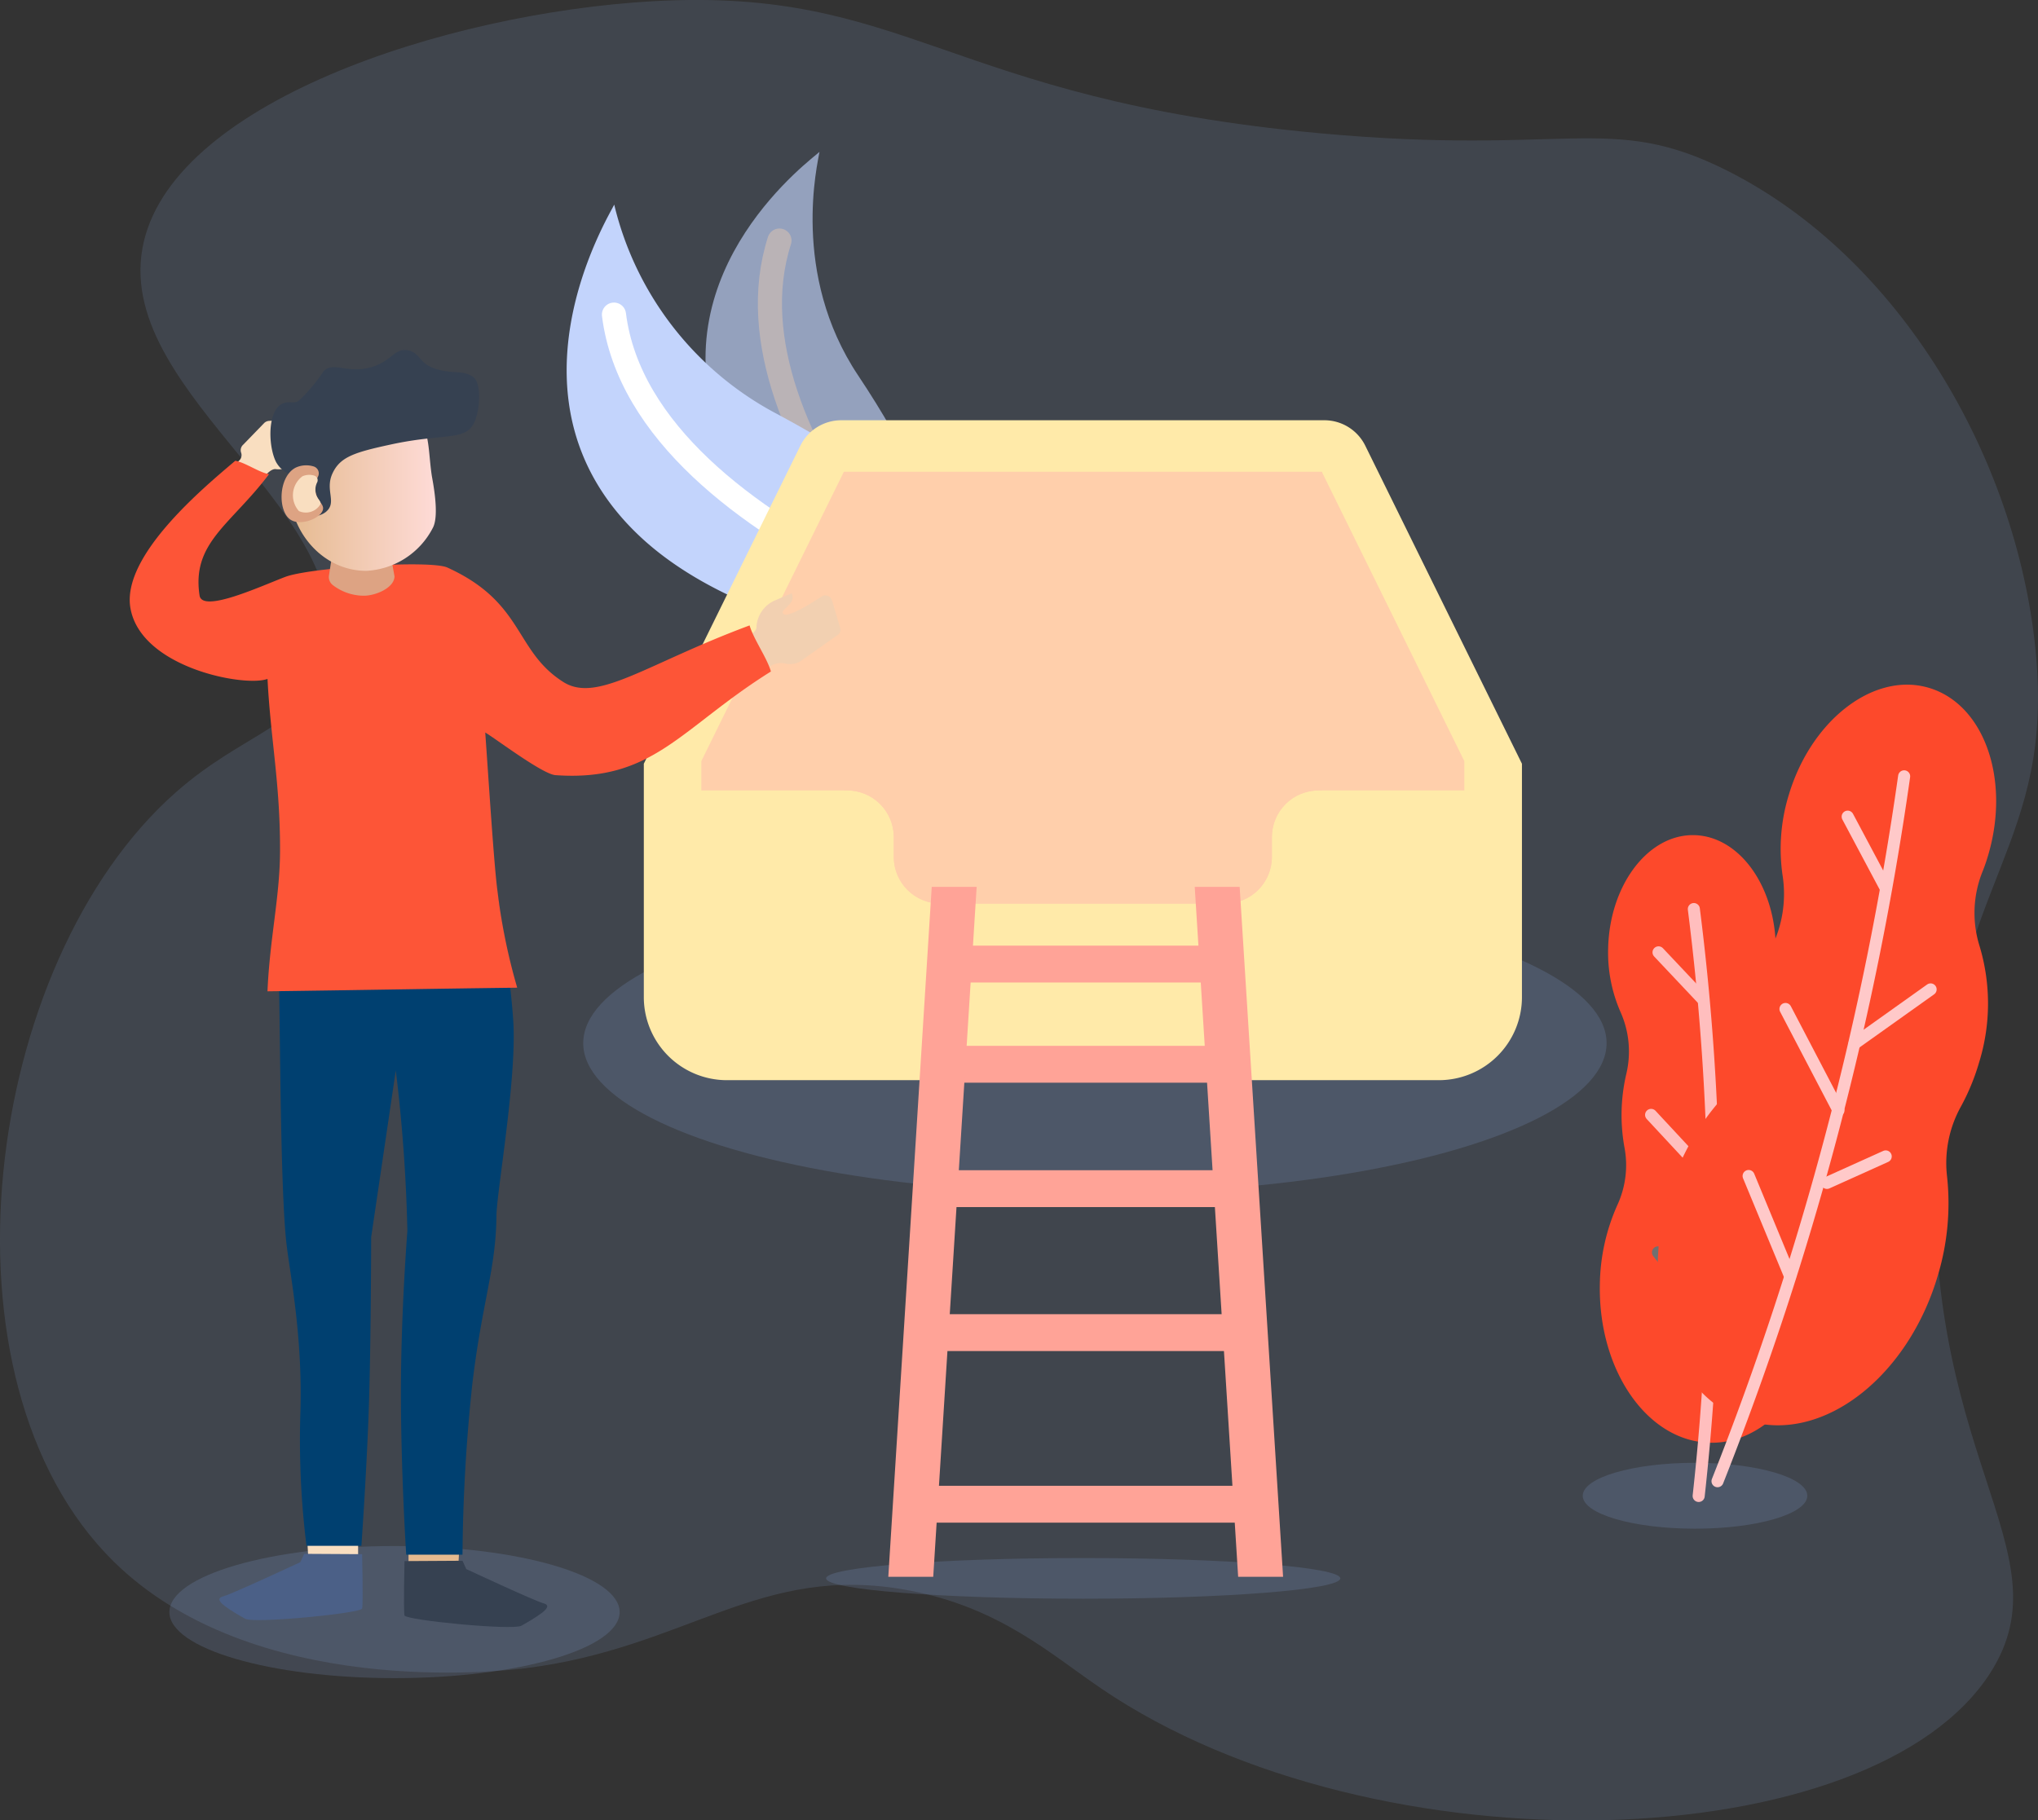 <svg id="组_3519" data-name="组 3519" xmlns="http://www.w3.org/2000/svg" xmlns:xlink="http://www.w3.org/1999/xlink" width="168.935" height="150.926" viewBox="0 0 168.935 150.926">
  <rect x="0" y="0" width="168.935" height="150.926" fill="#333333" stroke="none"/>
  <defs>
    <style>
      .cls-1, .cls-30, .cls-31, .cls-32, .cls-33, .cls-5, .cls-7 {
        fill: none;
      }

      .cls-2 {
        opacity: 0.13;
        fill: url(#linear-gradient);
      }

      .cls-3 {
        opacity: 0.64;
      }

      .cls-4 {
        fill: url(#linear-gradient-2);
      }

      .cls-5 {
        stroke: #fff1f1;
      }

      .cls-30, .cls-31, .cls-32, .cls-33, .cls-5, .cls-7 {
        stroke-linecap: round;
        stroke-miterlimit: 10;
      }

      .cls-5, .cls-7 {
        stroke-width: 2px;
      }

      .cls-6 {
        fill: url(#linear-gradient-3);
      }

      .cls-7 {
        stroke: #fff;
      }

      .cls-10, .cls-11, .cls-8, .cls-9 {
        opacity: 0.15;
      }

      .cls-8 {
        fill: url(#linear-gradient-4);
      }

      .cls-9 {
        fill: url(#linear-gradient-5);
      }

      .cls-10 {
        fill: url(#linear-gradient-6);
      }

      .cls-11 {
        fill: url(#linear-gradient-7);
      }

      .cls-12 {
        fill: url(#linear-gradient-8);
      }

      .cls-13 {
        fill: url(#linear-gradient-9);
      }

      .cls-14 {
        clip-path: url(#clip-path);
      }

      .cls-15 {
        fill: url(#linear-gradient-10);
      }

      .cls-16 {
        fill: url(#linear-gradient-11);
      }

      .cls-17 {
        fill: url(#linear-gradient-12);
      }

      .cls-18 {
        fill: url(#linear-gradient-13);
      }

      .cls-19 {
        fill: url(#linear-gradient-14);
      }

      .cls-20 {
        fill: url(#linear-gradient-15);
      }

      .cls-21 {
        fill: #004070;
      }

      .cls-22 {
        fill: url(#linear-gradient-16);
      }

      .cls-23 {
        fill: #fd5537;
      }

      .cls-24 {
        fill: url(#linear-gradient-17);
      }

      .cls-25 {
        fill: url(#linear-gradient-18);
      }

      .cls-26 {
        fill: url(#linear-gradient-19);
      }

      .cls-27 {
        fill: url(#linear-gradient-20);
      }

      .cls-28 {
        fill: url(#linear-gradient-21);
      }

      .cls-29 {
        fill: #fd492b;
      }

      .cls-30 {
        stroke: #ffbebe;
      }

      .cls-31, .cls-32 {
        stroke: #707070;
      }

      .cls-32 {
        stroke-width: 4.144px;
      }

      .cls-33 {
        stroke: #ffc9c9;
      }

      .cls-34 {
        fill: #ffa397;
      }
    </style>
    <linearGradient id="linear-gradient" x1="-2.511" y1="0.5" x2="-1.511" y2="0.5" gradientUnits="objectBoundingBox">
      <stop offset="0" stop-color="#415eef"/>
      <stop offset="1" stop-color="#99beff"/>
    </linearGradient>
    <linearGradient id="linear-gradient-2" x1="-18.601" y1="-0.467" x2="-18.405" y2="-1.369" gradientUnits="objectBoundingBox">
      <stop offset="0" stop-color="#7b91ff"/>
      <stop offset="1" stop-color="#c3d4fc"/>
    </linearGradient>
    <linearGradient id="linear-gradient-3" x1="-10.107" y1="2.069" x2="-9.982" y2="0.946" xlink:href="#linear-gradient-2"/>
    <linearGradient id="linear-gradient-4" x1="-5.152" y1="0.715" x2="-4.096" y2="0.264" xlink:href="#linear-gradient"/>
    <linearGradient id="linear-gradient-5" x1="-8.594" y1="0.715" x2="-7.538" y2="0.264" xlink:href="#linear-gradient"/>
    <linearGradient id="linear-gradient-6" x1="-28.811" y1="0.715" x2="-27.756" y2="0.264" xlink:href="#linear-gradient"/>
    <linearGradient id="linear-gradient-7" x1="-10.203" y1="1.298" x2="-9.148" y2="-0.375" xlink:href="#linear-gradient"/>
    <linearGradient id="linear-gradient-8" x1="-5.769" y1="1.105" x2="-5.137" y2="0.077" gradientUnits="objectBoundingBox">
      <stop offset="0" stop-color="#ffae6c"/>
      <stop offset="1" stop-color="#ffeaa9"/>
    </linearGradient>
    <linearGradient id="linear-gradient-9" x1="-6.889" y1="0.891" x2="-6.035" y2="0.164" gradientUnits="objectBoundingBox">
      <stop offset="0" stop-color="#f4825b"/>
      <stop offset="1" stop-color="#ffcfab"/>
    </linearGradient>
    <clipPath id="clip-path">
      <path id="路径_4844" data-name="路径 4844" class="cls-1" d="M3027.786,617.8l11.817-23.993h39.614l11.817,23.993v2.43h-12.082a3.871,3.871,0,0,0-3.871,3.871v1.638a3.871,3.871,0,0,1-3.871,3.871h-23.6a3.871,3.871,0,0,1-3.871-3.871V624.1a3.871,3.871,0,0,0-3.871-3.871h-12.082Z" transform="translate(-3027.786 -593.809)"/>
    </clipPath>
    <linearGradient id="linear-gradient-10" x1="-10.919" y1="0.164" x2="-9.521" y2="1.195" xlink:href="#linear-gradient-9"/>
    <linearGradient id="linear-gradient-11" x1="-46.626" y1="-59.816" x2="-45.862" y2="-59.953" gradientUnits="objectBoundingBox">
      <stop offset="0" stop-color="#e5ba8f"/>
      <stop offset="1" stop-color="#f9dec0"/>
    </linearGradient>
    <linearGradient id="linear-gradient-12" x1="-160.713" y1="0.577" x2="-159.925" y2="0.505" xlink:href="#linear-gradient-11"/>
    <linearGradient id="linear-gradient-13" x1="-57.301" y1="0.542" x2="-56.56" y2="0.418" gradientUnits="objectBoundingBox">
      <stop offset="0" stop-color="#364151"/>
      <stop offset="1" stop-color="#4b6087"/>
    </linearGradient>
    <linearGradient id="linear-gradient-14" x1="27.949" y1="0.577" x2="28.738" y2="0.505" xlink:href="#linear-gradient-11"/>
    <linearGradient id="linear-gradient-15" x1="10.177" y1="0.542" x2="10.919" y2="0.418" xlink:href="#linear-gradient-13"/>
    <linearGradient id="linear-gradient-16" x1="12.873" y1="0.556" x2="13.704" y2="0.385" gradientUnits="objectBoundingBox">
      <stop offset="0" stop-color="#f2d0b1"/>
      <stop offset="1" stop-color="#fff5eb"/>
    </linearGradient>
    <linearGradient id="linear-gradient-17" x1="22.396" y1="0.542" x2="23.212" y2="0.397" gradientUnits="objectBoundingBox">
      <stop offset="0" stop-color="#dda383"/>
      <stop offset="1" stop-color="#f9dec0"/>
    </linearGradient>
    <linearGradient id="linear-gradient-18" y1="0.5" x2="1" y2="0.5" gradientUnits="objectBoundingBox">
      <stop offset="0" stop-color="#e5ba8f"/>
      <stop offset="1" stop-color="#ffdcd9"/>
    </linearGradient>
    <linearGradient id="linear-gradient-19" x1="6.685" y1="0.56" x2="7.527" y2="0.396" xlink:href="#linear-gradient-13"/>
    <linearGradient id="linear-gradient-20" x1="33.106" y1="0.547" x2="33.918" y2="0.455" xlink:href="#linear-gradient-17"/>
    <linearGradient id="linear-gradient-21" x1="50.128" y1="0.503" x2="48.832" y2="0.395" xlink:href="#linear-gradient-11"/>
  </defs>
  <path id="路径_4837" data-name="路径 4837" class="cls-2" d="M2540.144,183.563c14.428,7.248,23.977,23.923,25.571,39.6,1.68,16.519-6.79,18.963-8.159,40.2-1.72,26.683,10.9,34.483,4.477,44.675-9.742,15.454-50.956,16.86-73.729,1.393-4.222-2.867-8.451-6.751-16.019-8.159-12.3-2.289-18.253,4.783-31.74,6.467-2.079.26-22.544,2.553-34.128-8.855-15.271-15.039-10.837-49.682,5.174-63.779,5.742-5.056,10.527-5.315,12.238-10.646,3.891-12.123-17.225-22.059-15.024-34.427,2.139-12.026,25.113-19.522,42.287-20.5,21.231-1.2,24.254,8.088,55.322,10.945C2527.1,182.381,2530.444,178.691,2540.144,183.563Z" transform="translate(-2397 -169.427)"/>
  <g id="组_3513" data-name="组 3513" class="cls-3" transform="translate(58.487 12.591)">
    <path id="路径_4838" data-name="路径 4838" class="cls-4" d="M3050.664,346.44c2.268-1.5,2.037-9.2-6.417-21.862-5.623-8.42-3.334-17.653-3.2-18.531-.515.508-13.117,9.61-8.388,23.154C3036.271,339.532,3048.955,347.57,3050.664,346.44Z" transform="translate(-3031.604 -306.047)"/>
    <path id="路径_4839" data-name="路径 4839" class="cls-5" d="M3108.079,423.05s-23.124-20.662-17.817-37.223" transform="translate(-3084.137 -378.474)"/>
  </g>
  <g id="组_3514" data-name="组 3514" transform="translate(46.972 16.963)">
    <path id="路径_4840" data-name="路径 4840" class="cls-6" d="M2942.335,389.61c1.822-2.657-2.4-10.349-18.558-18.945a26.621,26.621,0,0,1-13.168-17.183c-.328.773-10.049,16.316,2.309,27.675C2922.345,389.822,2940.963,391.613,2942.335,389.61Z" transform="translate(-2906.667 -353.482)"/>
    <path id="路径_4841" data-name="路径 4841" class="cls-7" d="M2988.693,481.23s-37.027-9.356-39.471-28.8" transform="translate(-2945.301 -443.308)"/>
  </g>
  <ellipse id="椭圆_292" data-name="椭圆 292" class="cls-8" cx="42.415" cy="12.447" rx="42.415" ry="12.447" transform="translate(48.345 74.038)"/>
  <ellipse id="椭圆_293" data-name="椭圆 293" class="cls-9" cx="18.661" cy="5.476" rx="18.661" ry="5.476" transform="translate(14.042 128.178)"/>
  <ellipse id="椭圆_294" data-name="椭圆 294" class="cls-10" cx="9.307" cy="2.731" rx="9.307" ry="2.731" transform="translate(131.198 121.279)"/>
  <ellipse id="椭圆_295" data-name="椭圆 295" class="cls-11" cx="21.313" cy="1.687" rx="21.313" ry="1.687" transform="translate(68.477 129.173)"/>
  <path id="路径_4842" data-name="路径 4842" class="cls-12" d="M2992.4,547.475h40.034a3.781,3.781,0,0,1,3.392,2.11l12.987,26.368V595.3a6.888,6.888,0,0,1-6.889,6.888h-59.013a6.888,6.888,0,0,1-6.888-6.888V575.953L2989,549.585A3.78,3.78,0,0,1,2992.4,547.475Z" transform="translate(-2922.655 -512.633)"/>
  <path id="路径_4843" data-name="路径 4843" class="cls-13" d="M3027.786,617.8l11.817-23.993h39.614l11.817,23.993v2.43h-12.082a3.871,3.871,0,0,0-3.871,3.871v1.638a3.871,3.871,0,0,1-3.871,3.871h-23.6a3.871,3.871,0,0,1-3.871-3.871V624.1a3.871,3.871,0,0,0-3.871-3.871h-12.082Z" transform="translate(-2969.651 -554.697)"/>
  <g id="组_3516" data-name="组 3516" transform="translate(58.135 39.112)">
    <g id="组_3515" data-name="组 3515" class="cls-14" transform="translate(0 0)">
      <rect id="矩形_2116" data-name="矩形 2116" class="cls-15" width="39.653" height="41.102" transform="translate(11.81 0.038)"/>
    </g>
  </g>
  <path id="路径_4845" data-name="路径 4845" class="cls-16" d="M2599.761,551.165l1.112-1.089a.62.62,0,0,0,.189-.679h0a.612.612,0,0,1,.17-.661l1.762-1.817a.654.654,0,0,1,.423-.16l2.253-.127.172.044c.269.07.4.25.287.409l-1.788,2.614.739.272.886-.1a2.2,2.2,0,0,1-2.069.887c-.656-.005-1.436,1.406-1.436,1.406Z" transform="translate(-2581.074 -511.867)"/>
  <path id="路径_4846" data-name="路径 4846" class="cls-17" d="M2676.9,1543.107v2.547h-4.075l-.209-3.625Z" transform="translate(-2647.215 -1415.526)"/>
  <path id="路径_4847" data-name="路径 4847" class="cls-18" d="M2606.162,1567.268s.1,4.115,0,4.507-8.959,1.265-9.7.847c-2.17-1.224-2.515-1.672-1.783-1.868s6.363-2.824,6.363-2.824l.314-.69Z" transform="translate(-2576.145 -1438.414)"/>
  <path id="路径_4848" data-name="路径 4848" class="cls-19" d="M2764.43,1549.323v2.547h4.075l.209-3.625Z" transform="translate(-2730.566 -1421.169)"/>
  <path id="路径_4849" data-name="路径 4849" class="cls-20" d="M2760.375,1573.484s-.1,4.115,0,4.507,8.959,1.265,9.7.847c2.17-1.224,2.514-1.672,1.782-1.868s-6.363-2.824-6.363-2.824l-.313-.69Z" transform="translate(-2726.844 -1444.057)"/>
  <path id="路径_4850" data-name="路径 4850" class="cls-21" d="M2647.834,939.012a50.8,50.8,0,0,1,.474-7.569l6.842.026c-.327-2.369-.757-4.157-.757-4.157h10.887s1.695,10.143,1.978,14.9-1.382,14.087-1.4,16.057c-.042,4.434-1.186,7.126-1.993,13.888a141.257,141.257,0,0,0-.82,14.2h-4.666s-.438-6.773-.438-13.453.535-13.38.535-13.38a132.729,132.729,0,0,0-.961-13.309l-2.041,13.822s-.015,9.028-.2,14.319-.61,11.268-.61,11.268h-4.551a71.283,71.283,0,0,1-.515-10.778c.241-6.752-.917-11.989-1.177-14.567C2647.944,955.578,2647.929,942.736,2647.834,939.012Z" transform="translate(-2624.707 -857.464)"/>
  <path id="路径_4851" data-name="路径 4851" class="cls-22" d="M3051.525,710.229l1.971-1.137a1.688,1.688,0,0,1,1.223-.183h0a1.686,1.686,0,0,0,1.189-.164l3.1-2.183,0,0a.531.531,0,0,0,.236-.614l-.641-2.17-.077-.18a.572.572,0,0,0-.73-.308s-2.81,1.906-3.242,1.509c-.286-.264.276-.426.668-1.05a.707.707,0,0,0,0-.669l-1.336.573a2.543,2.543,0,0,0-1.581,2.27c0,.686-2.547,1.469-2.547,1.469Z" transform="translate(-2989.601 -653.893)"/>
  <path id="路径_4852" data-name="路径 4852" class="cls-23" d="M2565.087,597.579c-8.56,3.18-12.62,6.477-15.44,4.691-4.084-2.586-3.211-6.581-9.617-9.491-1.412-.641-11.4,0-13.436.777s-6.874,3.018-7.1,1.545c-.669-4.392,2.577-5.846,5.759-10.063-.8-.124-2-.984-2.8-1.109-2.643,2.24-9.453,7.894-8.689,12.222.86,4.87,9.19,6.5,11.247,5.9l.115-.034c.259,5.038,1.056,8.652,1.038,14.29-.012,3.767-.855,7.243-1.04,11.607,7.814-.1,12.886-.2,20.7-.3a49.428,49.428,0,0,1-1.621-7.911c-.285-1.947-.752-9.369-1.029-13.243.833.481,4.743,3.457,5.824,3.533,8.116.573,10.33-3.886,17.856-8.594C2566.532,600.269,2565.411,598.714,2565.087,597.579Z" transform="translate(-2502.951 -545.727)"/>
  <path id="路径_4853" data-name="路径 4853" class="cls-24" d="M2697.641,653.654h-4.385l-.475,3.088a.841.841,0,0,0,.321.794,4.219,4.219,0,0,0,2.589.879c.962,0,2.522-.659,2.522-1.611Z" transform="translate(-2665.512 -609.026)"/>
  <path id="路径_4854" data-name="路径 4854" class="cls-25" d="M2668.885,540.445a6.572,6.572,0,0,1-5.519,3.546c-3.53,0-6.391-3.157-6.391-7.05s2.865-7.2,6.391-7.05c5.684.247,4.942,2.834,5.437,6.184C2668.857,536.447,2669.481,539.374,2668.885,540.445Z" transform="translate(-2633.015 -496.664)"/>
  <path id="路径_4855" data-name="路径 4855" class="cls-26" d="M2643.7,498.045c.5-2.132.246-2.87-.1-3.14-.4-.32-1.347-.016-2.105-.523a2.277,2.277,0,0,1-.766-.837c-.677-1.376-.714-4.437.673-4.865.555-.171.826.089,1.245-.209a14.368,14.368,0,0,0,2.007-2.389c.764-.927,2.063.253,4.117-.419,1.57-.514,1.807-1.53,2.872-1.361.975.155.957,1.036,2.106,1.465,1.534.573,2.524.125,3.351.764.7.541.557,2.907,0,3.9-.765,1.374-2.569.762-6.8,1.675-3.035.655-4.246,1.025-4.883,2.408-.658,1.427.436,2.414-.576,3.214A1.666,1.666,0,0,1,2643.7,498.045Z" transform="translate(-2617.857 -455.264)"/>
  <path id="路径_4856" data-name="路径 4856" class="cls-27" d="M2653.7,591.716c-.13.725-1.831,1.417-2.683.866-1.088-.7-1.035-3.588.433-4.328a2.082,2.082,0,0,1,1.449-.1.6.6,0,0,1,.4.823,2.164,2.164,0,0,0-.2,1.35C2653.247,591.06,2653.78,591.279,2653.7,591.716Z" transform="translate(-2626.926 -549.49)"/>
  <path id="路径_4857" data-name="路径 4857" class="cls-28" d="M2662.722,599.034a1.4,1.4,0,0,1-1.787.576,1.968,1.968,0,0,1,.288-2.882,1.387,1.387,0,0,1,.965-.063.4.4,0,0,1,.265.548,1.44,1.44,0,0,0-.135.9C2662.419,598.6,2662.774,598.743,2662.722,599.034Z" transform="translate(-2636.156 -557.238)"/>
  <g id="组_3517" data-name="组 3517" transform="translate(132.611 69.235)">
    <path id="路径_4858" data-name="路径 4858" class="cls-29" d="M3837.372,951.223a7.891,7.891,0,0,0,.545-4.68,14.959,14.959,0,0,1,.155-6.1,8.023,8.023,0,0,0-.46-5.076,12.268,12.268,0,0,1-1.046-5.381c.13-5.07,3.152-9.2,6.835-9.331,3.964-.141,7.149,4.274,7.059,9.682-.007.391-.031.776-.069,1.154a7.384,7.384,0,0,0,1.057,4.8,13.3,13.3,0,0,1,2.079,7.59,14.71,14.71,0,0,1-.4,3.2,7.758,7.758,0,0,0,.324,4.643,16.7,16.7,0,0,1,1.176,6.559c-.122,7.061-4.4,12.781-9.524,12.745-5.21-.037-9.347-5.907-9.227-13.069A16.62,16.62,0,0,1,3837.372,951.223Z" transform="translate(-3835.872 -920.648)"/>
    <path id="路径_4859" data-name="路径 4859" class="cls-30" d="M3920.818,1035.856a206.287,206.287,0,0,0-.4-48.657" transform="translate(-3912.622 -981.065)"/>
    <line id="直线_393" data-name="直线 393" class="cls-30" x1="3.704" y1="3.927" transform="translate(4.869 9.722)"/>
    <line id="直线_394" data-name="直线 394" class="cls-31" y1="4.823" x2="3.94" transform="translate(9.31 19.382)"/>
    <line id="直线_395" data-name="直线 395" class="cls-31" x1="4.434" y1="5.72" transform="translate(4.822 34.597)"/>
    <line id="直线_396" data-name="直线 396" class="cls-32" y1="2.74" x2="3.314" transform="translate(9.985 30.923)"/>
    <line id="直线_397" data-name="直线 397" class="cls-30" x1="5.195" y1="5.591" transform="translate(4.253 23.198)"/>
  </g>
  <g id="组_3518" data-name="组 3518" transform="translate(137.412 56.765)">
    <path id="路径_4860" data-name="路径 4860" class="cls-29" d="M3892.846,820.169a9.806,9.806,0,0,0,2.188-5.43,18.6,18.6,0,0,1,2.187-7.263,9.965,9.965,0,0,0,1.114-6.233,15.231,15.231,0,0,1,.512-6.791c1.817-6.033,6.792-9.99,11.249-8.94,4.8,1.131,7.166,7.465,5.284,13.916q-.2.7-.462,1.36a9.172,9.172,0,0,0-.306,6.1,16.525,16.525,0,0,1,0,9.777,18.313,18.313,0,0,1-1.531,3.7,9.644,9.644,0,0,0-1.134,5.67,20.749,20.749,0,0,1-.741,8.245c-2.462,8.421-9.459,13.874-15.593,12.149-6.23-1.752-9.263-10.143-6.771-18.685A20.654,20.654,0,0,1,3892.846,820.169Z" transform="translate(-3887.972 -785.344)"/>
    <path id="路径_4861" data-name="路径 4861" class="cls-33" d="M3941.763,926.247a256.279,256.279,0,0,0,15.469-58.438" transform="translate(-3936.805 -860.209)"/>
    <line id="直线_398" data-name="直线 398" class="cls-33" x1="3.151" y1="5.92" transform="translate(15.747 10.942)"/>
    <line id="直线_399" data-name="直线 399" class="cls-33" y1="4.488" x2="6.302" transform="translate(16.32 25.265)"/>
    <line id="直线_400" data-name="直线 400" class="cls-33" x1="3.438" y1="8.307" transform="translate(7.536 40.734)"/>
    <line id="直线_401" data-name="直线 401" class="cls-33" y1="2.196" x2="4.87" transform="translate(14.029 39.111)"/>
    <line id="直线_402" data-name="直线 402" class="cls-33" x1="4.392" y1="8.403" transform="translate(10.591 26.888)"/>
  </g>
  <rect id="矩形_2117" data-name="矩形 2117" class="cls-34" width="22.726" height="3.056" transform="translate(101.311 81.457) rotate(-180)"/>
  <rect id="矩形_2118" data-name="矩形 2118" class="cls-34" width="22.726" height="3.056" transform="translate(101.311 89.764) rotate(-180)"/>
  <rect id="矩形_2119" data-name="矩形 2119" class="cls-34" width="25.208" height="3.056" transform="translate(102.552 100.077) rotate(-180)"/>
  <rect id="矩形_2120" data-name="矩形 2120" class="cls-34" width="27.5" height="3.056" transform="translate(103.698 112.013) rotate(-180)"/>
  <rect id="矩形_2121" data-name="矩形 2121" class="cls-34" width="27.5" height="3.056" transform="translate(103.698 126.24) rotate(-180)"/>
  <path id="路径_4862" data-name="路径 4862" class="cls-34" d="M3475.142,1024.467h3.724l-3.6-57.2h-3.724Z" transform="translate(-3372.508 -893.739)"/>
  <path id="路径_4863" data-name="路径 4863" class="cls-34" d="M3199.673,1024.467h-3.724l3.6-57.2h3.724Z" transform="translate(-3122.315 -893.739)"/>
</svg>
